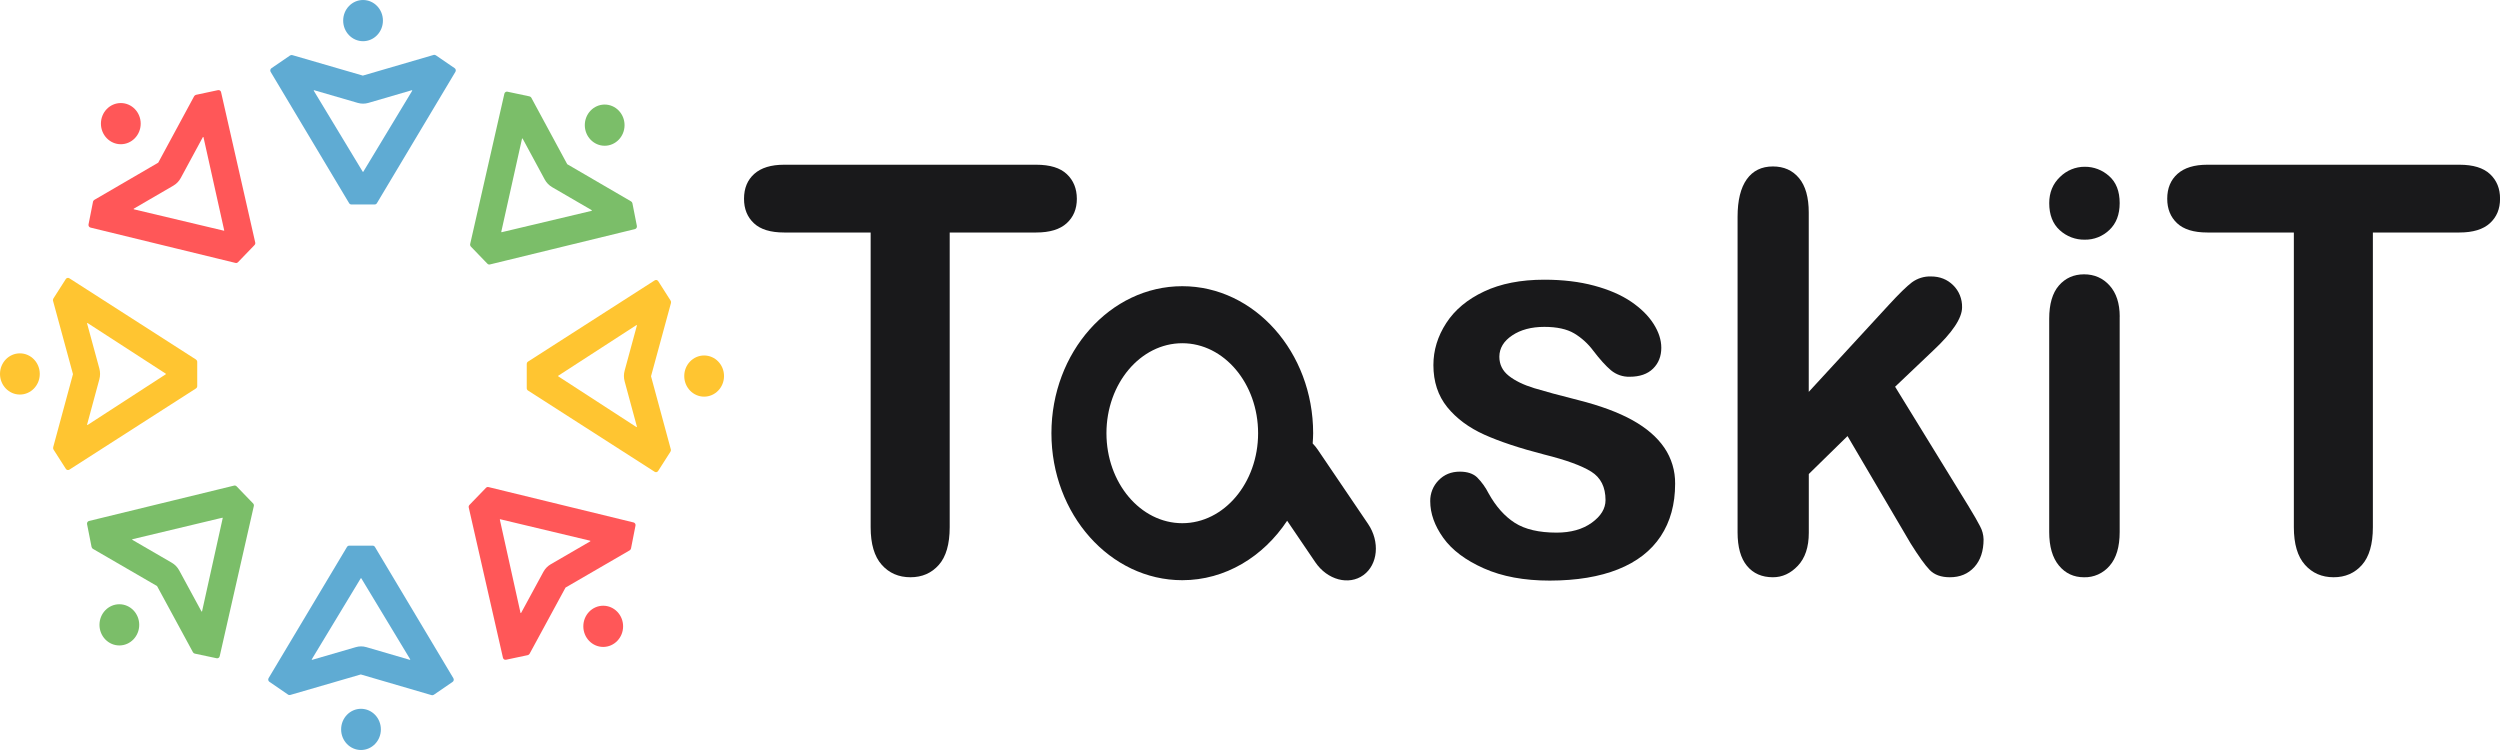 <svg width="100" height="30" viewBox="0 0 100 30" fill="none" xmlns="http://www.w3.org/2000/svg">
<g clip-path="url(#clip0)">
<path d="M18.186 2.727L17.436 2.213C17.422 2.204 17.407 2.198 17.391 2.195C17.375 2.192 17.358 2.193 17.343 2.198L14.514 3.024L11.694 2.205C11.678 2.2 11.662 2.199 11.646 2.202C11.63 2.205 11.614 2.211 11.601 2.22L10.857 2.729C10.835 2.745 10.819 2.768 10.813 2.796C10.807 2.823 10.812 2.851 10.826 2.875L13.963 8.124C13.972 8.14 13.985 8.153 14 8.163C14.016 8.173 14.034 8.178 14.052 8.179H14.986C15.004 8.179 15.022 8.174 15.038 8.165C15.054 8.156 15.068 8.142 15.077 8.126L18.215 2.875C18.23 2.852 18.236 2.823 18.23 2.795C18.225 2.767 18.209 2.742 18.186 2.727ZM14.509 6.869L12.552 3.631C12.551 3.628 12.55 3.625 12.55 3.623C12.551 3.62 12.552 3.617 12.553 3.614C12.555 3.612 12.557 3.61 12.56 3.609C12.563 3.608 12.566 3.608 12.568 3.609L14.315 4.117C14.451 4.156 14.595 4.156 14.731 4.117L16.471 3.609C16.474 3.608 16.476 3.608 16.479 3.609C16.482 3.61 16.484 3.612 16.486 3.614C16.487 3.617 16.488 3.62 16.489 3.623C16.489 3.625 16.488 3.628 16.487 3.631L14.532 6.869C14.53 6.871 14.529 6.873 14.527 6.874C14.525 6.875 14.523 6.875 14.52 6.875C14.518 6.875 14.516 6.874 14.514 6.873C14.512 6.872 14.511 6.871 14.509 6.869Z" fill="#5FABD3"/>
<path d="M14.522 1.648C14.961 1.648 15.317 1.279 15.317 0.824C15.317 0.369 14.961 0 14.522 0C14.083 0 13.727 0.369 13.727 0.824C13.727 1.279 14.083 1.648 14.522 1.648Z" fill="#5FABD3"/>
<path d="M18.135 27.129L14.997 21.877C14.987 21.861 14.973 21.848 14.958 21.839C14.942 21.831 14.924 21.826 14.906 21.826H13.972C13.954 21.826 13.936 21.83 13.92 21.839C13.904 21.848 13.89 21.861 13.88 21.877L10.744 27.125C10.73 27.149 10.725 27.177 10.731 27.204C10.737 27.232 10.752 27.255 10.775 27.271L11.519 27.782C11.532 27.792 11.547 27.798 11.563 27.8C11.579 27.803 11.596 27.802 11.611 27.798L14.432 26.978L17.261 27.805C17.277 27.809 17.293 27.81 17.309 27.808C17.325 27.805 17.34 27.799 17.354 27.79L18.104 27.276C18.127 27.261 18.143 27.236 18.148 27.209C18.154 27.182 18.149 27.153 18.135 27.129ZM14.452 23.132L16.407 26.371C16.408 26.374 16.409 26.377 16.409 26.38C16.408 26.382 16.407 26.385 16.406 26.388C16.404 26.39 16.402 26.392 16.399 26.393C16.396 26.394 16.393 26.394 16.391 26.393L14.651 25.885C14.515 25.845 14.371 25.845 14.235 25.885L12.488 26.393C12.486 26.394 12.483 26.394 12.48 26.393C12.477 26.392 12.475 26.39 12.473 26.388C12.472 26.385 12.471 26.382 12.47 26.38C12.47 26.377 12.471 26.374 12.472 26.371L14.429 23.133C14.431 23.131 14.432 23.129 14.434 23.128C14.436 23.127 14.438 23.126 14.44 23.126C14.442 23.126 14.444 23.126 14.446 23.127C14.448 23.128 14.45 23.129 14.452 23.131V23.132Z" fill="#5FABD3"/>
<path d="M14.44 30C14.879 30 15.235 29.631 15.235 29.176C15.235 28.721 14.879 28.352 14.44 28.352C14.001 28.352 13.645 28.721 13.645 29.176C13.645 29.631 14.001 30 14.44 30Z" fill="#5FABD3"/>
<path d="M8.723 3.605L7.841 3.793C7.825 3.797 7.81 3.804 7.797 3.814C7.784 3.824 7.773 3.836 7.765 3.851L6.329 6.507L3.775 7.994C3.761 8.002 3.749 8.013 3.739 8.027C3.729 8.04 3.723 8.056 3.72 8.072L3.541 8.977C3.536 9.004 3.541 9.033 3.555 9.056C3.57 9.079 3.593 9.096 3.619 9.103L9.42 10.517C9.438 10.521 9.456 10.521 9.474 10.516C9.491 10.51 9.507 10.501 9.52 10.487L9.647 10.356L10.053 9.935L10.18 9.803C10.193 9.789 10.203 9.773 10.208 9.755C10.213 9.736 10.213 9.717 10.209 9.699L8.843 3.687C8.838 3.66 8.822 3.636 8.799 3.621C8.777 3.605 8.75 3.599 8.723 3.605ZM8.951 9.227L5.356 8.373C5.354 8.372 5.351 8.371 5.349 8.368C5.347 8.366 5.346 8.363 5.346 8.36C5.345 8.357 5.346 8.354 5.347 8.352C5.348 8.349 5.351 8.347 5.353 8.346L6.936 7.425C7.059 7.353 7.161 7.248 7.23 7.12L8.113 5.487C8.115 5.484 8.117 5.482 8.119 5.48C8.122 5.479 8.125 5.479 8.128 5.479C8.13 5.479 8.133 5.481 8.135 5.483C8.138 5.485 8.139 5.487 8.14 5.49L8.968 9.213C8.969 9.215 8.968 9.217 8.968 9.22C8.967 9.222 8.966 9.224 8.964 9.226C8.962 9.227 8.96 9.228 8.958 9.229C8.956 9.23 8.953 9.23 8.951 9.229V9.227Z" fill="#FF5758"/>
<path d="M4.832 5.769C5.272 5.769 5.628 5.4 5.628 4.945C5.628 4.49 5.272 4.122 4.832 4.122C4.393 4.122 4.037 4.49 4.037 4.945C4.037 5.4 4.393 5.769 4.832 5.769Z" fill="#FF5758"/>
<path d="M25.343 20.898L19.54 19.483C19.523 19.479 19.504 19.479 19.486 19.484C19.468 19.49 19.452 19.5 19.439 19.513L19.312 19.645L18.905 20.065L18.779 20.197C18.766 20.21 18.756 20.227 18.751 20.245C18.746 20.263 18.746 20.282 18.75 20.301L20.118 26.31C20.124 26.337 20.14 26.36 20.163 26.375C20.185 26.39 20.213 26.396 20.239 26.39L21.113 26.205C21.128 26.201 21.142 26.194 21.155 26.184C21.167 26.175 21.178 26.162 21.185 26.148L22.621 23.503L25.185 22.015C25.199 22.006 25.211 21.995 25.221 21.982C25.23 21.968 25.237 21.953 25.241 21.936L25.42 21.023C25.425 20.996 25.421 20.968 25.406 20.945C25.392 20.921 25.369 20.904 25.343 20.898ZM20.011 20.77L23.604 21.628C23.607 21.628 23.609 21.63 23.611 21.632C23.613 21.634 23.614 21.637 23.615 21.64C23.615 21.643 23.615 21.646 23.614 21.648C23.612 21.651 23.61 21.653 23.608 21.655L22.031 22.57C21.908 22.641 21.806 22.745 21.737 22.872L20.846 24.514C20.844 24.517 20.842 24.519 20.84 24.52C20.837 24.522 20.834 24.522 20.831 24.522C20.828 24.521 20.826 24.52 20.823 24.518C20.821 24.516 20.82 24.513 20.819 24.51L19.994 20.787C19.994 20.785 19.994 20.782 19.995 20.78C19.995 20.778 19.996 20.776 19.998 20.774C20 20.772 20.002 20.771 20.004 20.77C20.006 20.769 20.008 20.769 20.011 20.77Z" fill="#FF5758"/>
<path d="M24.128 25.877C24.568 25.877 24.924 25.508 24.924 25.053C24.924 24.598 24.568 24.229 24.128 24.229C23.689 24.229 23.333 24.598 23.333 25.053C23.333 25.508 23.689 25.877 24.128 25.877Z" fill="#FF5758"/>
<path d="M2.632 11.162L2.136 11.939C2.127 11.953 2.121 11.969 2.119 11.986C2.116 12.002 2.117 12.02 2.122 12.036L2.919 14.966L2.128 17.887C2.124 17.904 2.123 17.921 2.125 17.937C2.128 17.954 2.134 17.97 2.142 17.984L2.634 18.754C2.649 18.777 2.672 18.794 2.698 18.8C2.724 18.806 2.752 18.801 2.775 18.786L7.84 15.537C7.855 15.527 7.868 15.513 7.876 15.496C7.885 15.48 7.889 15.461 7.889 15.443V14.476C7.889 14.457 7.884 14.438 7.875 14.421C7.866 14.405 7.853 14.391 7.838 14.38L2.772 11.13C2.749 11.116 2.722 11.111 2.696 11.117C2.669 11.123 2.646 11.139 2.632 11.162ZM6.631 14.971L3.505 16.998C3.502 16.999 3.499 17 3.496 17C3.494 17 3.491 16.999 3.489 16.997C3.486 16.995 3.485 16.993 3.484 16.99C3.483 16.987 3.483 16.984 3.484 16.981L3.974 15.172C4.012 15.031 4.012 14.882 3.974 14.741L3.483 12.938C3.482 12.936 3.482 12.933 3.483 12.93C3.484 12.927 3.486 12.925 3.488 12.923C3.49 12.921 3.493 12.92 3.496 12.92C3.499 12.92 3.502 12.92 3.504 12.922L6.631 14.947C6.633 14.949 6.634 14.951 6.635 14.953C6.636 14.955 6.636 14.957 6.636 14.959C6.636 14.961 6.636 14.963 6.635 14.966C6.634 14.967 6.633 14.969 6.631 14.971Z" fill="#FFC531"/>
<path d="M0.795 15.782C1.235 15.782 1.591 15.413 1.591 14.958C1.591 14.503 1.235 14.134 0.795 14.134C0.356 14.134 0 14.503 0 14.958C0 15.413 0.356 15.782 0.795 15.782Z" fill="#FFC531"/>
<path d="M26.188 11.215L21.119 14.465C21.104 14.475 21.091 14.489 21.083 14.506C21.075 14.523 21.07 14.541 21.07 14.56V15.527C21.07 15.546 21.074 15.564 21.083 15.581C21.091 15.597 21.104 15.611 21.119 15.621L26.186 18.871C26.209 18.885 26.236 18.89 26.262 18.884C26.289 18.878 26.312 18.862 26.326 18.838L26.818 18.068C26.827 18.054 26.833 18.038 26.835 18.022C26.838 18.005 26.837 17.988 26.832 17.972L26.041 15.05L26.839 12.12C26.843 12.104 26.844 12.087 26.842 12.07C26.839 12.053 26.833 12.037 26.824 12.024L26.328 11.245C26.313 11.223 26.29 11.207 26.264 11.201C26.238 11.195 26.211 11.2 26.188 11.215ZM22.329 15.03L25.455 13.005C25.457 13.003 25.46 13.002 25.463 13.002C25.466 13.002 25.469 13.003 25.471 13.005C25.474 13.007 25.476 13.009 25.476 13.012C25.477 13.015 25.477 13.018 25.476 13.021L24.986 14.824C24.947 14.965 24.947 15.114 24.986 15.255L25.476 17.064C25.477 17.067 25.477 17.07 25.476 17.073C25.475 17.076 25.473 17.078 25.471 17.08C25.469 17.082 25.466 17.083 25.463 17.083C25.46 17.083 25.457 17.082 25.455 17.081L22.329 15.053C22.327 15.052 22.326 15.05 22.325 15.048C22.324 15.046 22.323 15.044 22.323 15.041C22.324 15.039 22.324 15.037 22.325 15.035C22.326 15.033 22.328 15.031 22.329 15.03Z" fill="#FFC531"/>
<path d="M28.165 15.866C28.605 15.866 28.961 15.497 28.961 15.042C28.961 14.587 28.605 14.219 28.165 14.219C27.726 14.219 27.37 14.587 27.37 15.042C27.37 15.497 27.726 15.866 28.165 15.866Z" fill="#FFC531"/>
<path d="M3.482 20.964L3.662 21.876C3.666 21.892 3.672 21.908 3.682 21.922C3.691 21.935 3.704 21.947 3.718 21.955L6.282 23.442L7.717 26.088C7.725 26.103 7.736 26.115 7.749 26.125C7.763 26.135 7.777 26.142 7.793 26.145L8.667 26.33C8.693 26.335 8.72 26.33 8.743 26.315C8.766 26.3 8.782 26.277 8.788 26.249L10.153 20.242C10.157 20.223 10.157 20.204 10.152 20.186C10.147 20.167 10.137 20.151 10.124 20.137L9.998 20.007L9.591 19.585L9.464 19.454C9.451 19.44 9.435 19.431 9.417 19.425C9.4 19.42 9.381 19.42 9.364 19.424L3.56 20.839C3.534 20.845 3.511 20.862 3.497 20.885C3.482 20.908 3.477 20.936 3.482 20.964ZM8.908 20.727L8.083 24.451C8.083 24.453 8.081 24.456 8.079 24.458C8.077 24.46 8.074 24.461 8.071 24.462C8.069 24.462 8.066 24.462 8.063 24.46C8.06 24.459 8.058 24.457 8.057 24.454L7.167 22.814C7.098 22.687 6.996 22.581 6.873 22.51L5.296 21.595C5.293 21.593 5.291 21.591 5.29 21.589C5.289 21.586 5.288 21.583 5.288 21.58C5.289 21.577 5.29 21.574 5.292 21.572C5.294 21.57 5.297 21.568 5.3 21.568L8.893 20.709C8.895 20.709 8.897 20.709 8.9 20.71C8.902 20.711 8.904 20.712 8.905 20.714C8.907 20.716 8.908 20.718 8.908 20.72C8.909 20.723 8.909 20.725 8.908 20.727Z" fill="#7BBE69"/>
<path d="M4.774 25.818C5.213 25.818 5.569 25.449 5.569 24.994C5.569 24.539 5.213 24.17 4.774 24.17C4.335 24.17 3.979 24.539 3.979 24.994C3.979 25.449 4.335 25.818 4.774 25.818Z" fill="#7BBE69"/>
<path d="M20.175 3.748L18.807 9.76C18.803 9.778 18.804 9.798 18.809 9.816C18.814 9.834 18.823 9.851 18.836 9.864L18.963 9.996L19.37 10.418L19.496 10.548C19.509 10.562 19.525 10.571 19.543 10.577C19.56 10.582 19.579 10.582 19.597 10.578L25.398 9.164C25.424 9.157 25.446 9.141 25.461 9.117C25.475 9.094 25.48 9.066 25.475 9.038L25.297 8.133C25.294 8.117 25.287 8.101 25.278 8.088C25.268 8.074 25.256 8.063 25.242 8.055L22.689 6.568L21.254 3.912C21.246 3.897 21.235 3.884 21.221 3.874C21.208 3.865 21.193 3.858 21.177 3.854L20.297 3.668C20.27 3.662 20.243 3.668 20.22 3.683C20.198 3.698 20.181 3.721 20.175 3.748ZM20.051 9.272L20.88 5.55C20.881 5.547 20.882 5.545 20.884 5.543C20.886 5.541 20.889 5.539 20.892 5.539C20.895 5.538 20.898 5.539 20.9 5.54C20.903 5.542 20.905 5.544 20.906 5.546L21.789 7.18C21.858 7.308 21.96 7.413 22.083 7.485L23.667 8.406C23.669 8.408 23.671 8.41 23.673 8.413C23.674 8.415 23.674 8.418 23.674 8.421C23.674 8.424 23.672 8.427 23.67 8.429C23.668 8.431 23.666 8.433 23.663 8.434L20.069 9.288C20.066 9.289 20.064 9.289 20.062 9.288C20.06 9.288 20.058 9.286 20.056 9.285C20.054 9.283 20.053 9.281 20.052 9.279C20.051 9.277 20.051 9.275 20.051 9.272Z" fill="#7BBE69"/>
<path d="M24.187 5.83C24.626 5.83 24.982 5.461 24.982 5.006C24.982 4.551 24.626 4.182 24.187 4.182C23.748 4.182 23.392 4.551 23.392 5.006C23.392 5.461 23.748 5.83 24.187 5.83Z" fill="#7BBE69"/>
<path d="M76.424 21.735L73.901 17.443L72.352 18.96V21.313C72.352 21.882 72.206 22.321 71.915 22.63C71.624 22.938 71.291 23.091 70.916 23.09C70.476 23.09 70.131 22.939 69.879 22.635C69.628 22.331 69.503 21.884 69.503 21.291V8.675C69.503 8.017 69.625 7.517 69.869 7.173C70.114 6.83 70.462 6.658 70.916 6.658C71.355 6.658 71.704 6.814 71.962 7.125C72.221 7.436 72.35 7.895 72.35 8.502V15.675L75.563 12.185C75.961 11.752 76.264 11.456 76.474 11.296C76.696 11.133 76.965 11.049 77.238 11.058C77.594 11.058 77.89 11.175 78.127 11.409C78.243 11.523 78.335 11.66 78.396 11.812C78.457 11.964 78.487 12.128 78.483 12.293C78.483 12.726 78.096 13.305 77.322 14.027L75.804 15.469L78.736 20.239C78.952 20.593 79.107 20.863 79.201 21.047C79.289 21.208 79.338 21.388 79.343 21.573C79.343 22.042 79.219 22.412 78.972 22.684C78.724 22.955 78.398 23.091 77.993 23.09C77.643 23.09 77.376 22.993 77.187 22.798C76.998 22.603 76.746 22.249 76.424 21.735Z" fill="#19191B"/>
<path d="M54.723 20.957L52.708 17.984C52.648 17.896 52.581 17.814 52.507 17.738C52.516 17.602 52.526 17.467 52.526 17.329C52.526 14.087 50.177 11.448 47.291 11.448C44.405 11.448 42.057 14.086 42.057 17.329C42.057 20.572 44.405 23.208 47.291 23.208C49.009 23.208 50.531 22.27 51.486 20.83L52.612 22.489C53.092 23.198 53.954 23.428 54.537 23.004C55.12 22.581 55.203 21.665 54.723 20.957ZM47.291 20.928C45.618 20.928 44.258 19.314 44.258 17.329C44.258 15.344 45.617 13.729 47.291 13.729C48.965 13.729 50.324 15.345 50.324 17.329C50.324 19.313 48.964 20.928 47.291 20.928Z" fill="#19191B"/>
<path d="M67.005 19.351C67.005 20.168 66.813 20.867 66.429 21.449C66.045 22.03 65.478 22.471 64.728 22.771C63.978 23.071 63.066 23.222 61.992 23.224C60.966 23.224 60.087 23.061 59.355 22.735C58.623 22.41 58.082 22.004 57.732 21.516C57.384 21.029 57.209 20.539 57.209 20.047C57.207 19.892 57.235 19.738 57.293 19.594C57.351 19.45 57.436 19.321 57.544 19.212C57.767 18.981 58.05 18.866 58.392 18.866C58.691 18.866 58.922 18.942 59.083 19.093C59.268 19.28 59.423 19.496 59.543 19.733C59.836 20.261 60.187 20.654 60.594 20.915C61.002 21.174 61.558 21.305 62.264 21.305C62.836 21.305 63.305 21.173 63.671 20.909C64.037 20.645 64.221 20.344 64.221 20.004C64.221 19.484 64.031 19.104 63.65 18.866C63.27 18.628 62.644 18.4 61.772 18.182C60.788 17.929 59.988 17.663 59.37 17.385C58.753 17.106 58.259 16.74 57.889 16.285C57.521 15.828 57.336 15.268 57.336 14.603C57.336 14.011 57.507 13.45 57.85 12.922C58.192 12.394 58.696 11.973 59.362 11.66C60.028 11.345 60.832 11.188 61.774 11.188C62.513 11.188 63.178 11.268 63.768 11.427C64.357 11.585 64.849 11.799 65.243 12.066C65.637 12.334 65.937 12.631 66.143 12.955C66.349 13.279 66.452 13.598 66.452 13.91C66.452 14.25 66.342 14.528 66.122 14.745C65.902 14.962 65.588 15.07 65.186 15.07C64.914 15.078 64.649 14.986 64.437 14.81C64.232 14.637 63.996 14.376 63.731 14.029C63.523 13.748 63.263 13.512 62.967 13.335C62.674 13.162 62.276 13.075 61.774 13.075C61.256 13.075 60.827 13.189 60.487 13.417C60.147 13.645 59.976 13.928 59.974 14.268C59.974 14.579 60.1 14.833 60.351 15.032C60.602 15.231 60.94 15.395 61.366 15.526C61.791 15.655 62.377 15.814 63.124 16.002C64.01 16.226 64.734 16.494 65.296 16.806C65.858 17.118 66.283 17.485 66.572 17.907C66.86 18.328 67.012 18.834 67.005 19.351Z" fill="#19191B"/>
<path d="M98.377 9.3H94.915V21.087C94.915 21.766 94.769 22.27 94.478 22.598C94.187 22.926 93.809 23.09 93.346 23.09C92.876 23.09 92.493 22.924 92.198 22.592C91.902 22.26 91.754 21.759 91.754 21.087V9.3H88.292C87.751 9.3 87.348 9.177 87.084 8.929C86.821 8.682 86.689 8.356 86.689 7.95C86.689 7.53 86.827 7.198 87.101 6.954C87.375 6.71 87.772 6.589 88.292 6.589H98.379C98.926 6.589 99.334 6.714 99.602 6.965C99.87 7.216 100.003 7.544 100.002 7.95C100.002 8.356 99.867 8.682 99.596 8.929C99.325 9.176 98.919 9.3 98.377 9.3Z" fill="#19191B"/>
<path d="M41.45 9.3H37.988V21.087C37.988 21.766 37.842 22.27 37.551 22.598C37.26 22.926 36.882 23.09 36.418 23.09C35.948 23.09 35.565 22.924 35.27 22.592C34.974 22.26 34.826 21.759 34.826 21.087V9.3H31.364C30.822 9.3 30.419 9.177 30.156 8.929C29.892 8.682 29.76 8.356 29.761 7.95C29.761 7.53 29.898 7.198 30.172 6.954C30.447 6.71 30.844 6.589 31.364 6.589H41.45C42 6.589 42.408 6.714 42.673 6.965C42.939 7.216 43.072 7.544 43.074 7.95C43.074 8.356 42.939 8.682 42.668 8.929C42.397 9.176 41.991 9.3 41.45 9.3Z" fill="#19191B"/>
<path d="M83.393 9.587C83.023 9.595 82.664 9.459 82.387 9.205C82.108 8.95 81.969 8.589 81.969 8.124C81.969 7.702 82.112 7.354 82.397 7.081C82.665 6.815 83.022 6.668 83.393 6.671C83.75 6.668 84.095 6.8 84.364 7.042C84.646 7.29 84.787 7.65 84.787 8.123C84.787 8.582 84.649 8.94 84.374 9.199C84.108 9.454 83.756 9.593 83.393 9.587ZM84.787 12.665V21.279C84.787 21.875 84.653 22.326 84.384 22.632C84.257 22.781 84.099 22.899 83.922 22.979C83.746 23.058 83.555 23.096 83.362 23.091C82.95 23.091 82.614 22.934 82.356 22.621C82.098 22.308 81.968 21.861 81.968 21.279V12.753C81.968 12.164 82.097 11.72 82.356 11.421C82.615 11.123 82.95 10.974 83.362 10.973C83.775 10.973 84.116 11.123 84.384 11.421C84.653 11.72 84.788 12.134 84.789 12.665L84.787 12.665Z" fill="#19191B"/>
</g>
<defs>
<clipPath id="clip0">
<rect width="100" height="30" fill="white"/>
</clipPath>
</defs>
</svg>
